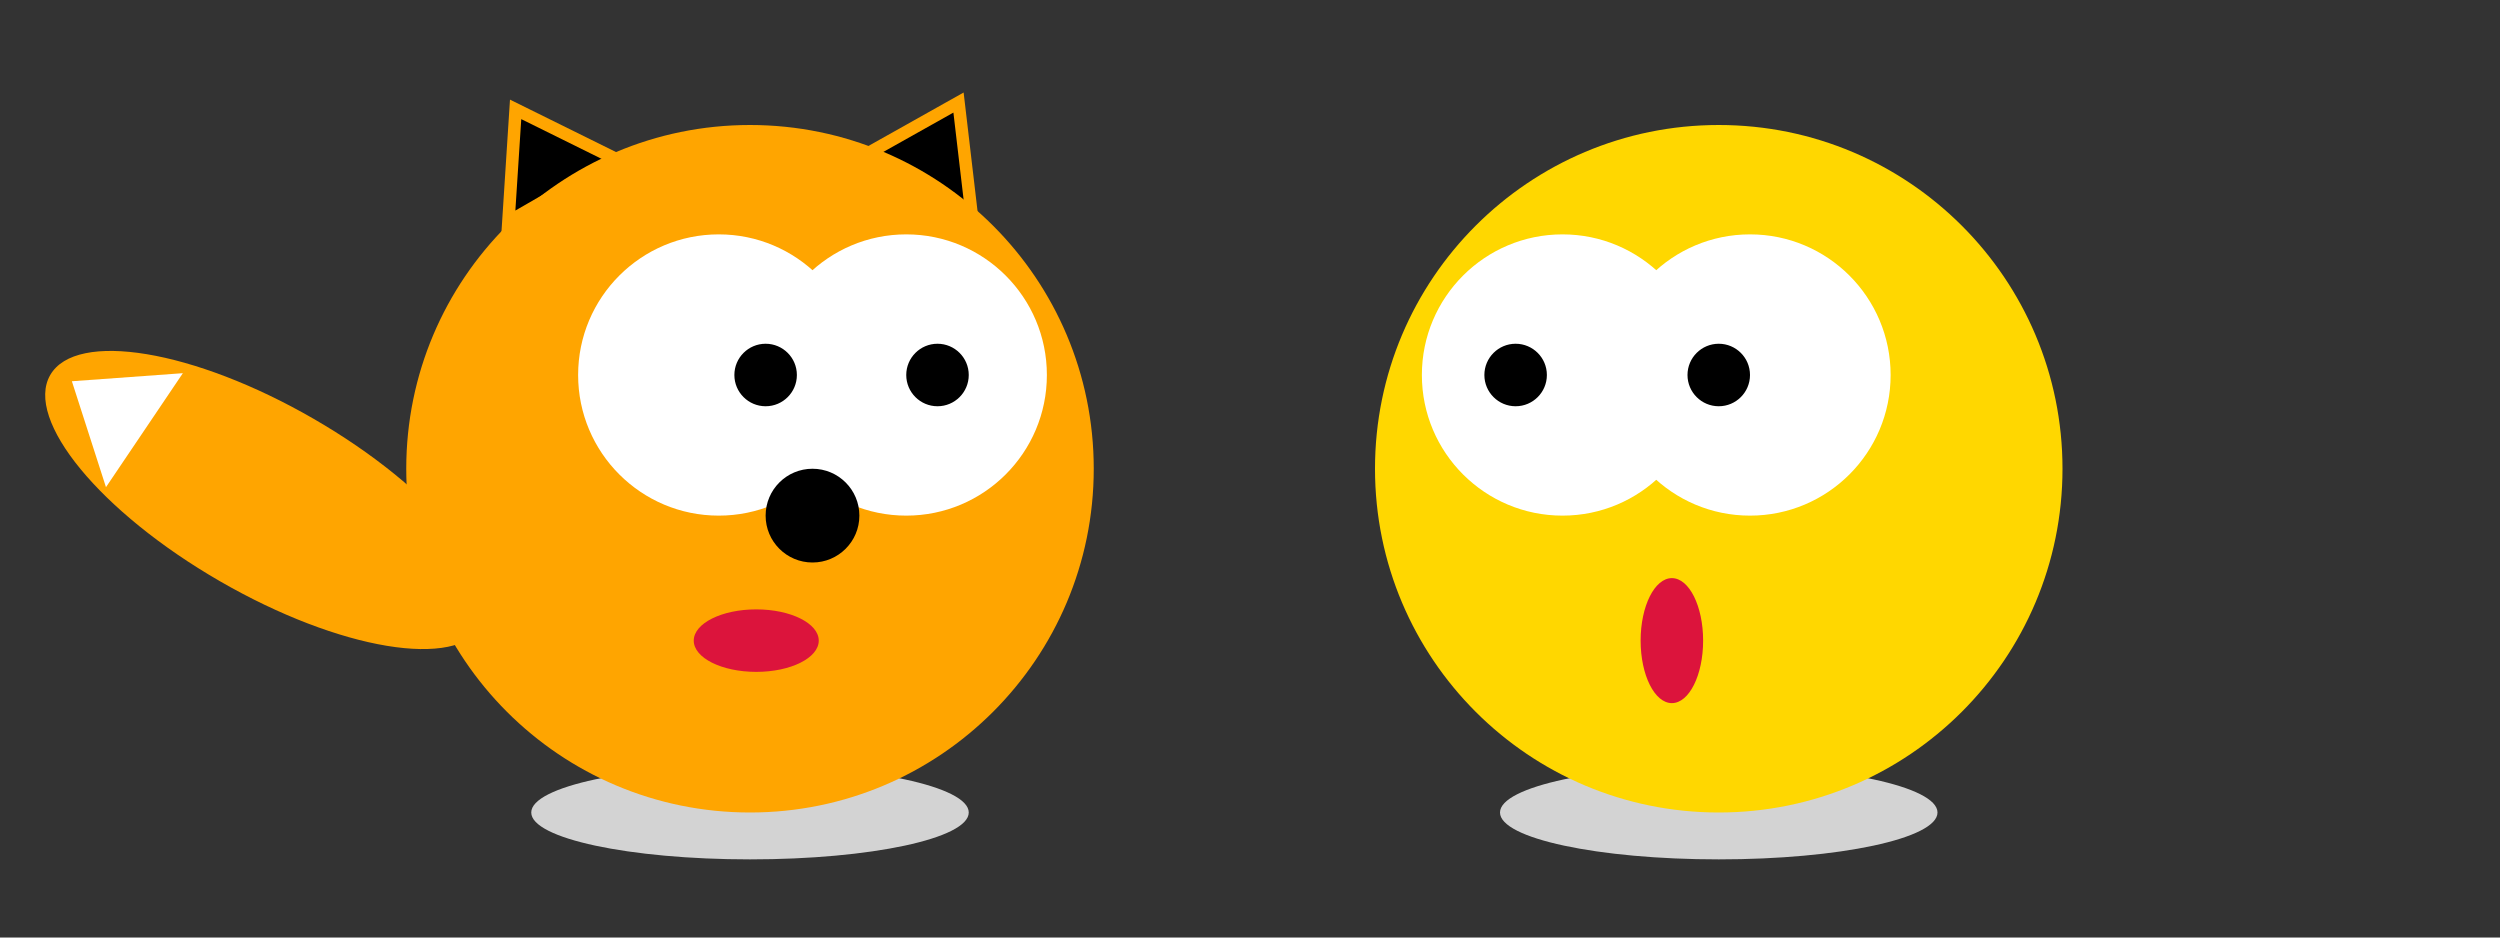 <svg width="800" height="300" xmlns="http://www.w3.org/2000/svg">
	<rect width="100%" height="100%" fill="#333333" stroke="none"/>
	<ellipse rx="70" ry="15" cx="240" cy="260" fill="lightgrey"></ellipse>
	<polygon points="165,35 145,65 185,65" fill="black" stroke="orange" stroke-width="4" transform="rotate(-30 165 35)"></polygon>
	<polygon points="305,30 285,60 325,60" fill="black" stroke="orange" stroke-width="4" transform="rotate(27 300 35)"></polygon>
	<circle r="110" fill="orange" cx="240" cy="150"></circle>
	<circle r="45" fill="white" cx="230" cy="120"></circle>
	<circle r="45" fill="white" cx="290" cy="120"></circle>
	<circle r="15" fill="black" cx="260" cy="165"></circle>
	<ellipse rx="20" ry="10" cx="242" cy="205" fill="#dc143c"></ellipse>
	<circle r="10" fill="black" cx="245" cy="120"></circle>
	<circle r="10" fill="black" cx="300" cy="120"></circle>
	<ellipse rx="80" ry="30" fill="orange" cx="80" cy="180" transform="rotate(30 120 180)"></ellipse>
	<polygon points="23,122 1,150 45,150" fill="white" transform="rotate(-56 23 122)"></polygon>
	<ellipse rx="70" ry="15" cx="550" cy="260" fill="lightgrey"></ellipse>
	<circle r="110" fill="#ffd700" cx="550" cy="150"></circle>
	<circle r="45" fill="white" cx="560" cy="120"></circle>
	<circle r="45" fill="white" cx="500" cy="120"></circle>
	<circle r="10" fill="black" cx="550" cy="120"></circle>
	<circle r="10" fill="black" cx="485" cy="120"></circle>
	<ellipse rx="10" ry="20" cx="535" cy="205" fill="#dc143c"></ellipse>
</svg>
